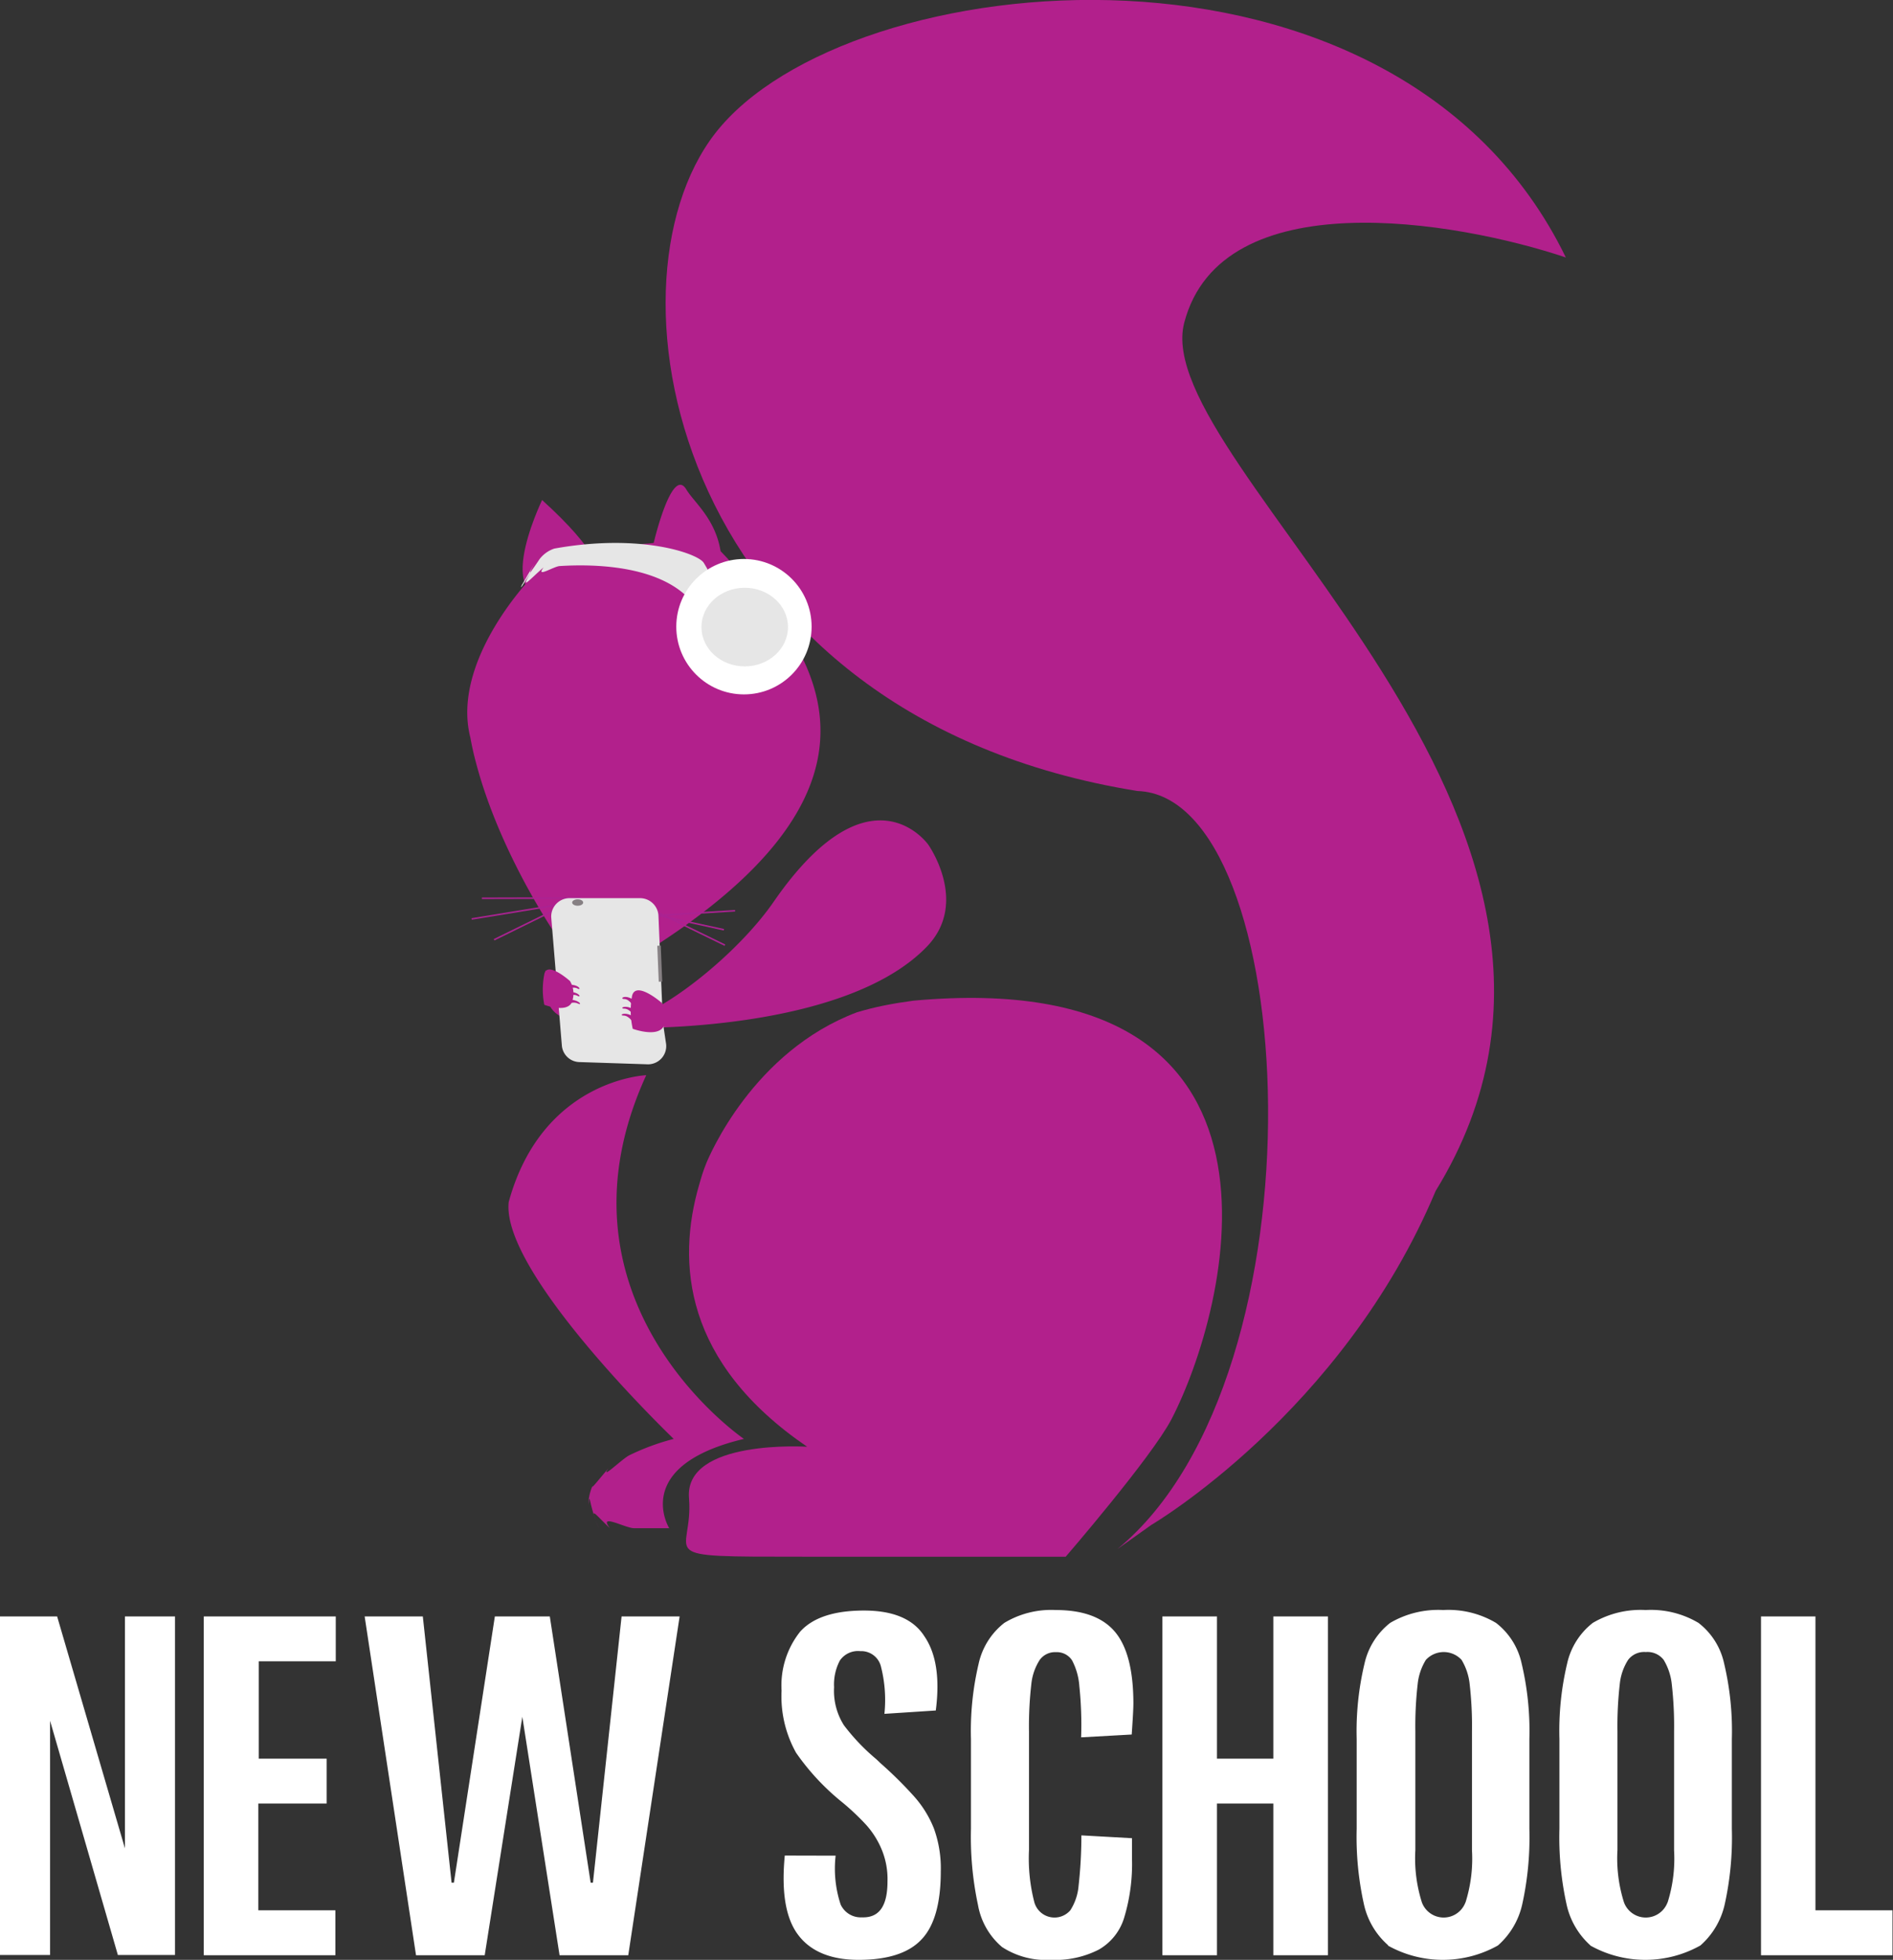<svg xmlns:xlink="http://www.w3.org/1999/xlink"
    viewBox="0 0 147.43 152.55" xmlns="http://www.w3.org/2000/svg">
    <rect x="0" y="0" width="147.43" height="152.55" fill="#333333" stroke="none"/>
    <defs>
        <filter color-interpolation-filters="sRGB" filterUnits="userSpaceOnUse" height="32766" id="luminosity-noclip" width="0.68"
            x="49.12" y="-8264.28">
            <feFlood flood-color="#fff" result="bg" />
            <feBlend in="SourceGraphic" in2="bg" />
        </filter>
        <mask height="32766" id="mask" maskUnits="userSpaceOnUse" width="0.68" x="49.12"
            y="-8264.28">
            <g style="filter:url(#luminosity-noclip)" />
        </mask>
        <radialGradient cx="3481.54" cy="1963.63" gradientTransform="matrix(-11.89, 0, 0, 14.16, 41443.37, -27741.66)" gradientUnits="userSpaceOnUse"
            id="radial-gradient"
            r="0.03">
            <stop offset="0" stop-color="#fff" />
            <stop offset="1" stop-color="#f2f2f2" />
        </radialGradient>
        <filter color-interpolation-filters="sRGB" filterUnits="userSpaceOnUse" height="32766" id="luminosity-noclip-2" width="0.42"
            x="49.25" y="-8264.28">
            <feFlood flood-color="#fff" result="bg" />
            <feBlend in="SourceGraphic" in2="bg" />
        </filter>
        <mask height="32766" id="mask-2" maskUnits="userSpaceOnUse" width="0.42" x="49.25"
            y="-8264.28">
            <g style="filter:url(#luminosity-noclip-2)" />
        </mask>
        <radialGradient cx="3278.09" cy="1880.43" gradientTransform="matrix(-12.46, 0, 0, 14.8, 40886.61, -27765.71)" id="radial-gradient-2"
            r="0.02"
            xlink:href="#radial-gradient" />
        <filter color-interpolation-filters="sRGB" filterUnits="userSpaceOnUse" height="0.81" id="luminosity-noclip-3" width="0.68"
            x="49.12" y="71.53">
            <feFlood flood-color="#fff" result="bg" />
            <feBlend in="SourceGraphic" in2="bg" />
        </filter>
        <mask height="0.81" id="mask-3" maskUnits="userSpaceOnUse" width="0.68" x="49.12" y="71.53">
            <g style="mask:url(#mask);filter:url(#luminosity-noclip-3)">
                <path style="mix-blend-mode:multiply;fill:url(#radial-gradient)"
                    d="M49.12,71.93a.34.34,0,1,0,.34-.4A.37.37,0,0,0,49.12,71.93Z" />
            </g>
        </mask>
        <radialGradient cx="3481.54" cy="1963.63" gradientTransform="matrix(-11.89, 0, 0, 14.16, 41443.37, -27741.66)" gradientUnits="userSpaceOnUse"
            id="radial-gradient-3"
            r="0.03">
            <stop offset="0" stop-color="#3e3e3f" />
            <stop offset="0.32" stop-color="#312f30" />
            <stop offset="0.95" stop-color="#100809" />
            <stop offset="1" stop-color="#0d0406" />
        </radialGradient>
        <filter color-interpolation-filters="sRGB" filterUnits="userSpaceOnUse" height="0.5" id="luminosity-noclip-4" width="0.42"
            x="49.25" y="71.68">
            <feFlood flood-color="#fff" result="bg" />
            <feBlend in="SourceGraphic" in2="bg" />
        </filter>
        <mask height="0.5" id="mask-4" maskUnits="userSpaceOnUse" width="0.42" x="49.25" y="71.68">
            <g style="mask:url(#mask-2);filter:url(#luminosity-noclip-4)">
                <path style="mix-blend-mode:multiply;fill:url(#radial-gradient-2)"
                    d="M49.25,71.93a.21.21,0,1,0,.21-.25A.23.23,0,0,0,49.25,71.93Z" />
            </g>
        </mask>
        <radialGradient cx="3278.09" cy="1880.43" gradientTransform="matrix(-12.46, 0, 0, 14.8, 40886.61, -27765.71)" id="radial-gradient-4"
            r="0.02"
            xlink:href="#radial-gradient-3" />
    </defs>

    <path
        style="fill:#b2208c"
        d="M89.66,118.7s14.9-8.73,22.15-26c17.77-28.85-22.47-56.54-19.58-67.58s21.14-7.95,29.72-5.08c-13.22-27.18-56-22.88-66.26-9.65-9.31,12-3,45.41,32.9,51.18,12.64.4,15,45.37-1.56,59Z" />
    <path
        style="fill:#b2208c"
        d="M71.13,77.89c-.75.1-1.5.22-2.25.37s-1.42.32-2.13.53C58.64,81.84,55.23,90,55,90.56s-.38,1.07-.54,1.63c-1.79,6.12-1.18,13.88,8.4,20.42,0,0-9.58-.61-9.2,4s-3.27,4.56,8.9,4.56H83s6.65-7.7,8.22-10.67C95.65,102,102.76,75,71.13,77.89Z" />
    <path
        style="fill:#b2208c"
        d="M57.94,112s-15.7-10.66-7.61-28.31c0,0-8.09.31-10.71,9.87C39,99.11,52.47,112,52.47,112A18.28,18.28,0,0,0,49,113.28c-.56.29-2.31,2-1.61,1-1.1,1.3-1.4,1.71-1.2,1.28a3.88,3.88,0,0,0-.37,1.56c.15-1.1,0-.07.82,1.83-.75-1.84-.43-1.21.86,0-.94-1.21,1.2,0,1.88,0h2.74S49.11,114.1,57.94,112Z" />
    <path
        style="fill:#b2208c"
        d="M72.29,65.74s-4.5-6.4-12,4.4C57,74.94,49.58,80.42,47.42,79.41a1.91,1.91,0,0,0,.19.57c2.35.14,18.26.24,24.57-6.29C75.51,70.25,72.29,65.74,72.29,65.74Z" />
    <path
        style="fill:#b2208c"
        d="M46.38,76.4c-.64.34-7-8.29-9.3-17q-.27-1-.45-2C35,51,42.25,43.79,42.93,43.51a17.5,17.5,0,0,1,2.22-.74c.81-.21,4.83-.38,5.76-.51,0,0,1.41-6,2.53-4.18.59,1,2.27,2.28,2.68,4.82C62.66,49.78,73.56,61.38,46.38,76.4Z" />
    <path style="fill:#b2208c"
        d="M45.43,79.29s-2.54-1.48-2.94-3.78C42.49,75.51,41.67,79.86,45.43,79.29Z" />
    <path style="fill:#b2208c"
        d="M44.22,46.21s6.69.61-2-7.29C42.23,38.92,37.71,48.18,44.22,46.21Z" />
    <line style="fill:#b2208c;stroke:#ab2292;stroke-miterlimit:10;stroke-width:0.121px" x1="37.53" x2="45.25" y1="69.92"
        y2="69.9" />
    <line style="fill:#b2208c;stroke:#ab2292;stroke-miterlimit:10;stroke-width:0.121px" x1="38.48" x2="44.55" y1="73.15"
        y2="70.17" />
    <line style="fill:#b2208c;stroke:#ab2292;stroke-miterlimit:10;stroke-width:0.121px" x1="36.73" x2="44.55" y1="71.53"
        y2="70.25" />
    <line style="fill:none;stroke:#ab2292;stroke-miterlimit:10;stroke-width:0.121px" x1="57.25" x2="50.52" y1="70.89"
        y2="71.3" />
    <line style="fill:none;stroke:#ab2292;stroke-miterlimit:10;stroke-width:0.121px" x1="56.38" x2="50.56" y1="72.37"
        y2="71.1" />
    <line style="fill:none;stroke:#ab2292;stroke-miterlimit:10;stroke-width:0.121px" x1="56.46" x2="51.33" y1="73.57"
        y2="71.07" />
    <path
        style="fill:#e6e6e6"
        d="M54.81,43.81c-.42-.7-4.86-2.33-11.64-1.11a2.41,2.41,0,0,0-1.14.81s-1.36,2.05-.42.38c-1.08,1.8-1.27,2.31-.41.38-.86,1.93-.87,1.9.3,0-1.16,1.94-.28.85.84-.11-.66.87.77-.07,1.25-.1,2.85-.18,7.54,0,10,2.46l1.34-1.07C55.58,45,55.19,44.45,54.81,43.81Z" />
    <circle style="fill:#fff" cx="57.94" cy="48.78" r="5.27" />
    <ellipse style="fill:#e6e6e6" cx="58" cy="48.81" rx="3.37" ry="3.06" />
    <path
        style="fill:#e6e6e6"
        d="M51.63,79.65l-.35-8.41a1.44,1.44,0,0,0-1.47-1.33H44.4a1.43,1.43,0,0,0-1.47,1.49l.83,10a1.41,1.41,0,0,0,1.41,1.27l5.19.17a1.42,1.42,0,0,0,1.52-1.56l-.25-1.68h0" />
    <ellipse style="fill:#868083" cx="44.99" cy="70.25" rx="0.43" ry="0.25" />
    <path style="fill:none" d="M49.25,71.93a.21.21,0,1,1,.42,0h.17c0-.61-.76-.61-.76,0Z" />
    
    <g style="mask:url(#mask-4)">
        <path style="fill:url(#radial-gradient-4)"
            d="M49.25,71.93a.21.21,0,1,0,.21-.25A.23.23,0,0,0,49.25,71.93Z" />
    </g>
    <rect style="fill:#868083" height="2.8" transform="translate(105.8 147.85) rotate(177.65)" width="0.27"
        x="51.25" y="73.61" />
    <path
        style="fill:#b2208c"
        d="M51.54,78.06s-2-1.75-2.31-.56a6.33,6.33,0,0,0,.05,2.58s1.91.7,2.4-.18a2,2,0,0,0-.14-1.84h0" />
    <path
        style="fill:#b2208c"
        d="M44.39,76.36s-1.8-1.61-2-.52a6.1,6.1,0,0,0,0,2.37s1.7.65,2.13-.16a1.88,1.88,0,0,0-.13-1.69h0" />
    <path style="fill:#b2208c" d="M49.47,77.93l-.08.5s-.34-.67-.77-.67S48.71,77.3,49.47,77.93Z" />
    <path style="fill:#b2208c" d="M44.16,76.66l-.13.41s.57-.33.94-.13S45.09,76.55,44.16,76.66Z" />
    <path style="fill:#b2208c" d="M44.16,77.22l-.13.42s.57-.34.94-.13S45.09,77.12,44.16,77.22Z" />
    <path style="fill:#b2208c" d="M44.13,77.82l-.13.42s.57-.34,1-.13S45.06,77.72,44.13,77.82Z" />
    <path style="fill:#b2208c" d="M49.47,78.65l-.08.43s-.34-.57-.77-.57S48.71,78.11,49.47,78.65Z" />
    <path style="fill:#b2208c" d="M49.42,79.19l-.09.43s-.34-.57-.76-.57S48.65,78.65,49.42,79.19Z" />

    <path style="fill:#fff"
        d="M9.18,152.17,3.9,133.94v18.23H0V125.82H4.45l5.28,18.05V125.82h3.9v26.35Z" />
    <path style="fill:#fff"
        d="M15.87,125.82H26.15v3.49h-6v7.58h5.29v3.49H20.12v8.31h6v3.5H15.87Z" />
    <path
        style="fill:#fff"
        d="M40.68,133.63l-2.93,18.56H32.4l-4-26.37h4.53l2.24,20.72h.18l3.19-20.72h4.28L46,146.54h.18l2.23-20.72h4.52l-4,26.37H43.58Z" />
    <path
        style="fill:#fff"
        d="M65.08,144.44a8.9,8.9,0,0,0,.39,3.8,1.72,1.72,0,0,0,1.65,1c1.36.05,2-.88,2-2.81a6,6,0,0,0-.47-2.51A6.75,6.75,0,0,0,67.42,142a19.18,19.18,0,0,0-1.83-1.72A18.48,18.48,0,0,1,62,136.43a9,9,0,0,1-1.13-4.84A6.72,6.72,0,0,1,62.32,127q1.47-1.63,4.93-1.64t4.74,2q1.38,2,.89,5.78l-4,.26a10.5,10.5,0,0,0-.26-3.64A1.58,1.58,0,0,0,67,128.52a1.71,1.71,0,0,0-1.59.73,4,4,0,0,0-.45,2.08,5,5,0,0,0,.76,2.95,16,16,0,0,0,2.35,2.5,6.39,6.39,0,0,1,.48.44,31.32,31.32,0,0,1,2.58,2.54,8.45,8.45,0,0,1,1.6,2.55,9.11,9.11,0,0,1,.54,3.35q0,3.74-1.51,5.31c-1,1.06-2.64,1.58-4.89,1.58s-3.81-.71-4.75-2-1.27-3.32-1-6.12Z" />
    <path
        style="fill:#fff"
        d="M76.17,148.29a25.35,25.35,0,0,1-.55-5.94v-7a22.69,22.69,0,0,1,.6-5.86,5.53,5.53,0,0,1,2-3.17,7.07,7.07,0,0,1,4-1q3.18,0,4.61,1.69t1.44,5.55c0,.46-.05,1.27-.13,2.45l-3.94.22a29.2,29.2,0,0,0-.14-4,5.07,5.07,0,0,0-.57-2,1.41,1.41,0,0,0-1.24-.63,1.47,1.47,0,0,0-1.28.61,4.29,4.29,0,0,0-.65,1.89,28.71,28.71,0,0,0-.18,3.68V144a13.6,13.6,0,0,0,.42,4.08,1.63,1.63,0,0,0,2.8.61A4.16,4.16,0,0,0,84,146.8a35,35,0,0,0,.22-3.94l3.94.22c0,.36,0,.87,0,1.55a14.43,14.43,0,0,1-.6,4.61,4.28,4.28,0,0,1-2,2.52,7.46,7.46,0,0,1-3.73.79,6.27,6.27,0,0,1-3.79-1A5.54,5.54,0,0,1,76.17,148.29Z" />
    <path style="fill:#fff"
        d="M99.17,136.89V125.82h4.25v26.37H99.17V140.38H94.78v11.81H90.53V125.82h4.25v11.07Z" />
    <path
        style="fill:#fff"
        d="M108.13,151.43a5.93,5.93,0,0,1-1.91-3.23,24.09,24.09,0,0,1-.56-5.85v-7a22.62,22.62,0,0,1,.61-5.86,5.57,5.57,0,0,1,2-3.17,7.4,7.4,0,0,1,4.13-1,7.26,7.26,0,0,1,4.11,1,5.44,5.44,0,0,1,2,3.17,22.69,22.69,0,0,1,.6,5.86v7a24.17,24.17,0,0,1-.55,5.85,6,6,0,0,1-1.9,3.23,8.78,8.78,0,0,1-8.58,0Zm6-3.33a11.33,11.33,0,0,0,.51-4.08v-9.25a28.71,28.71,0,0,0-.18-3.68,4.59,4.59,0,0,0-.63-1.89,1.89,1.89,0,0,0-2.78,0,4.44,4.44,0,0,0-.64,1.89,28.71,28.71,0,0,0-.18,3.68V144a11.33,11.33,0,0,0,.51,4.08,1.81,1.81,0,0,0,3.39,0Z" />
    <path
        style="fill:#fff"
        d="M123.87,151.43A6,6,0,0,1,122,148.2a24.17,24.17,0,0,1-.55-5.85v-7a22.69,22.69,0,0,1,.6-5.86,5.53,5.53,0,0,1,2-3.17,7.34,7.34,0,0,1,4.12-1,7.26,7.26,0,0,1,4.11,1,5.44,5.44,0,0,1,2,3.17,22.69,22.69,0,0,1,.6,5.86v7a24.17,24.17,0,0,1-.55,5.85,6,6,0,0,1-1.9,3.23,8.78,8.78,0,0,1-8.58,0Zm6-3.33a11.33,11.33,0,0,0,.51-4.08v-9.25a28.71,28.71,0,0,0-.18-3.68,4.59,4.59,0,0,0-.63-1.89,1.59,1.59,0,0,0-1.39-.61,1.57,1.57,0,0,0-1.38.61,4.29,4.29,0,0,0-.65,1.89,28.71,28.71,0,0,0-.18,3.68V144a11.33,11.33,0,0,0,.51,4.08,1.81,1.81,0,0,0,3.39,0Z" />
    <path style="fill:#fff" d="M141.39,148.69h6v3.5H137.15V125.82h4.24Z" />
</svg>